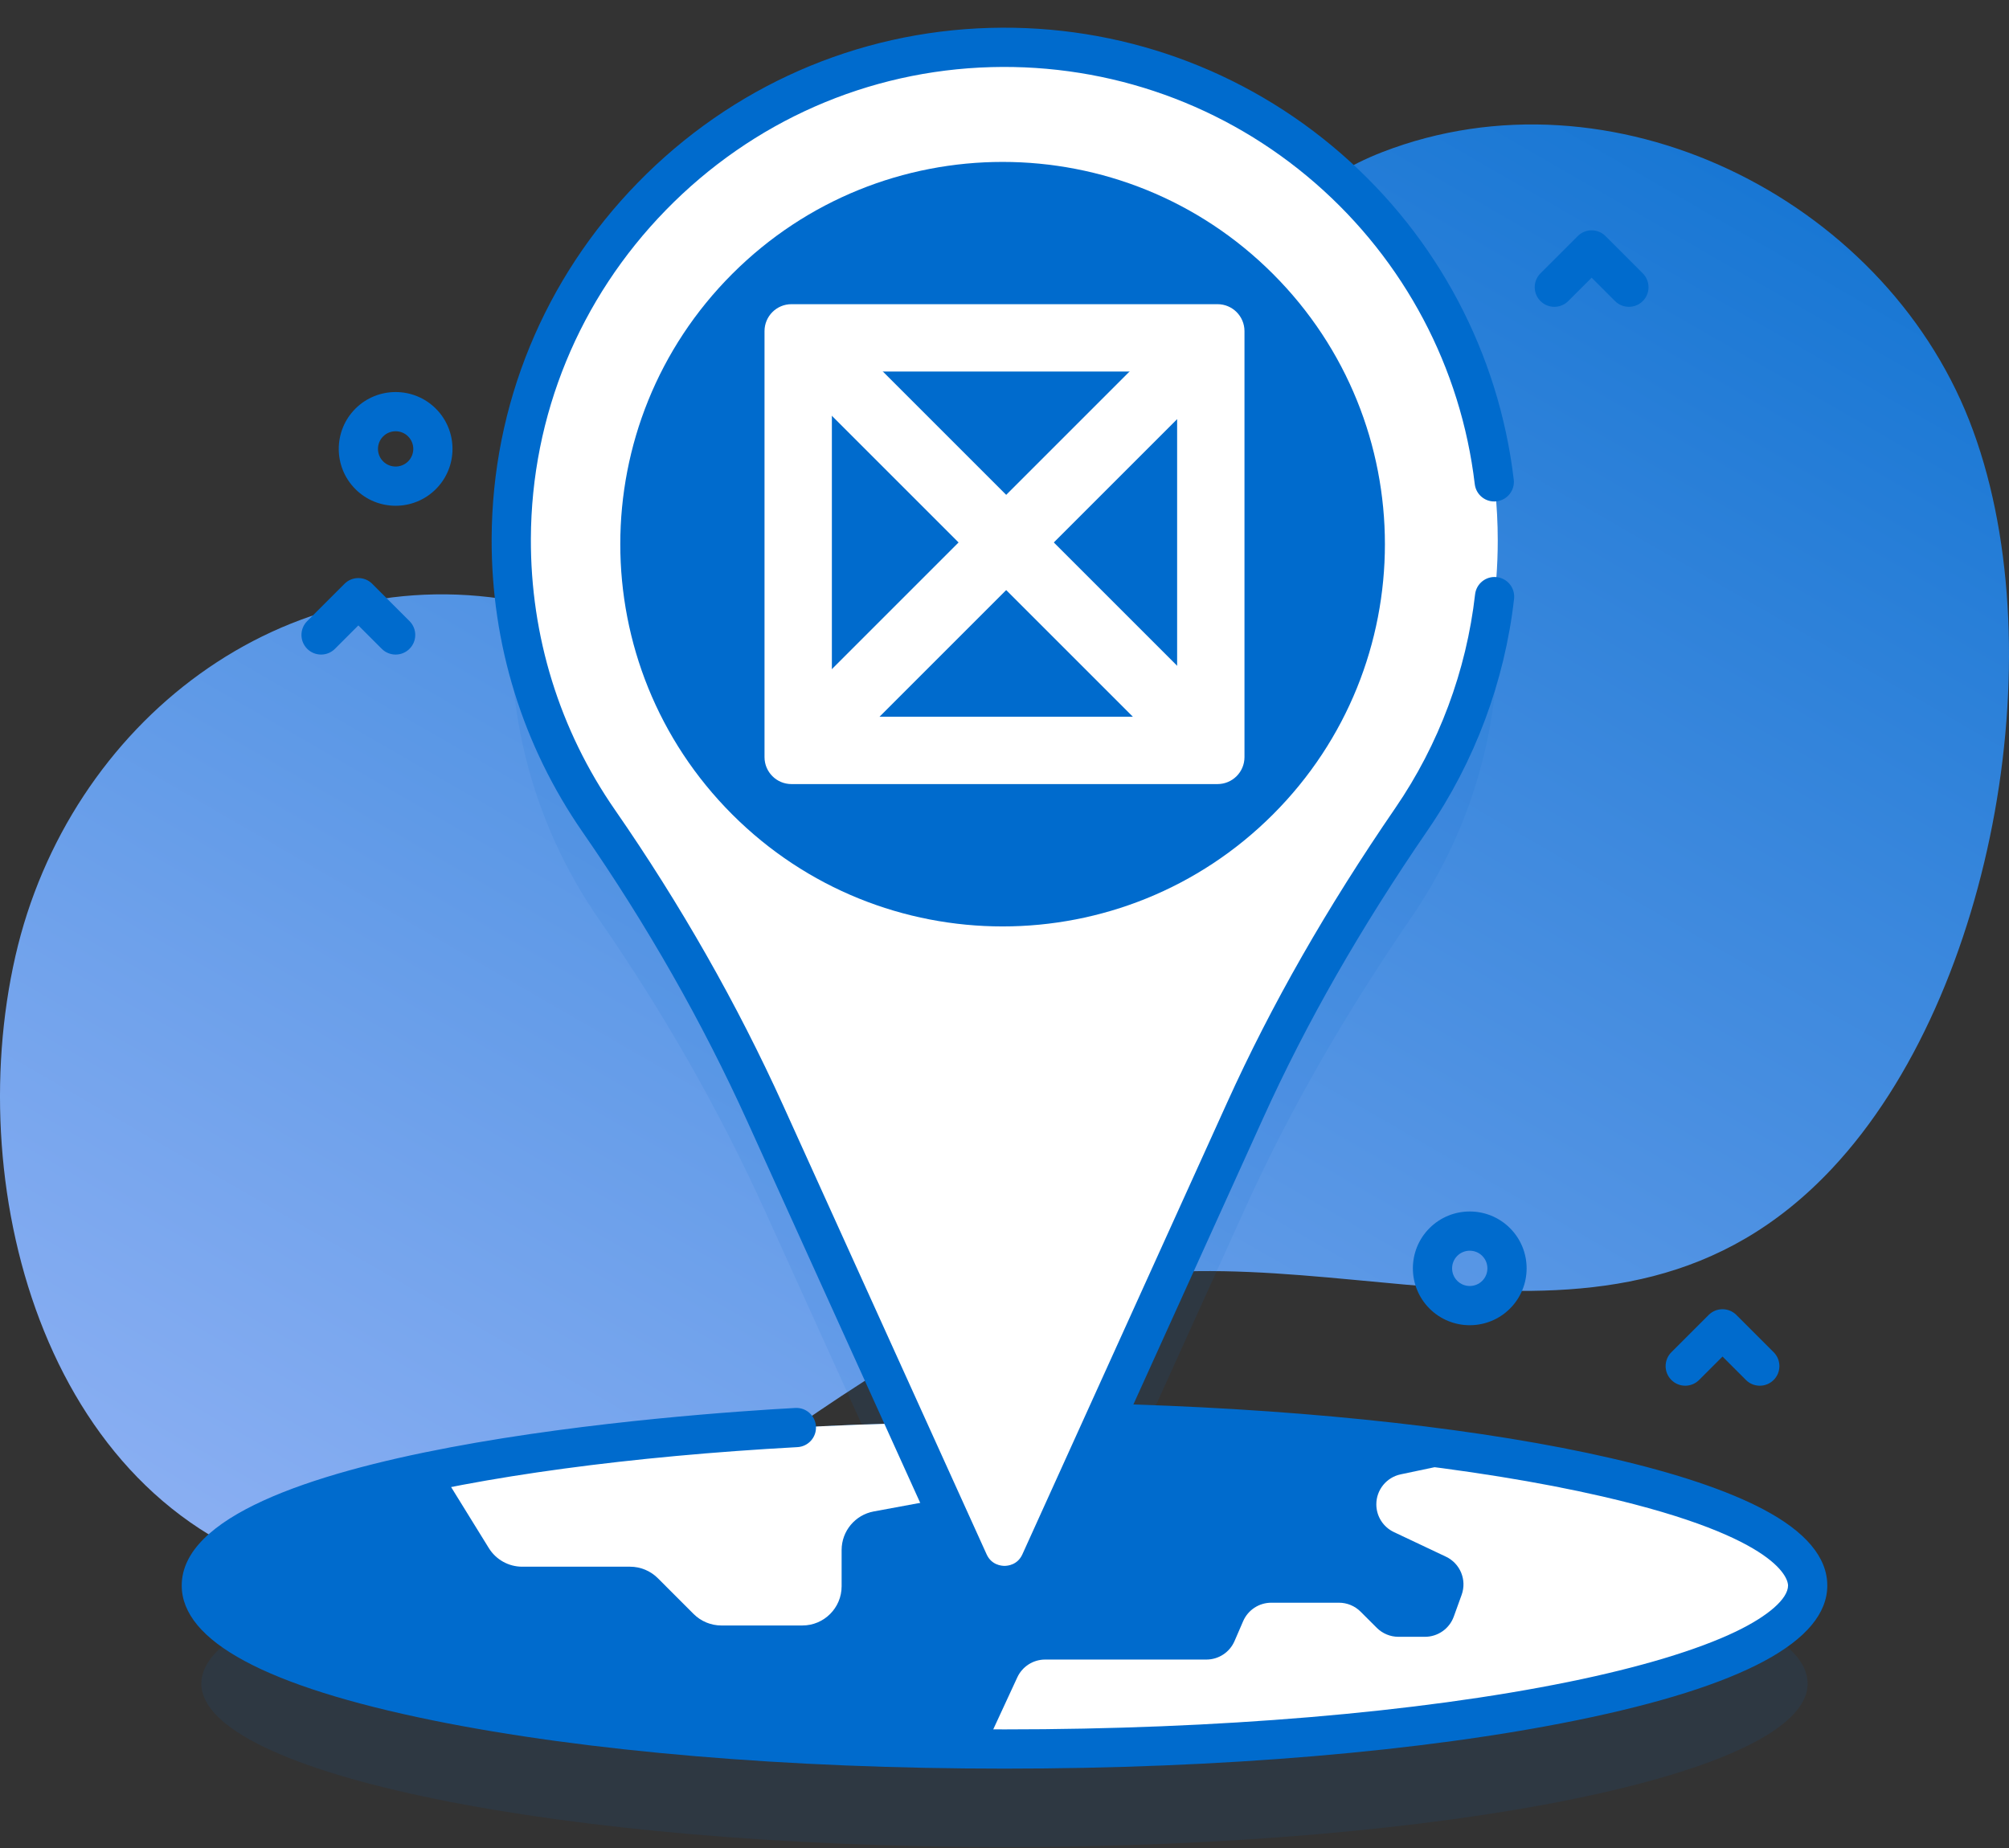 <svg width="150" height="138" viewBox="0 0 150 138" fill="none" xmlns="http://www.w3.org/2000/svg">
<rect x="0" y="0" width="150" height="138" fill="#333333" stroke="none"/>
<path d="M147.033 31.402C140.483 14.735 120.307 4.741 103.218 11.355C83.129 19.13 90.541 49.803 72.461 56.205C62.89 59.594 48.742 46.934 39.072 44.993C21.253 41.416 5.122 53.988 1.15 71.399C-2.902 89.162 3.597 112.886 23.113 117.708C46.36 123.45 58.47 102.553 77.971 96.552C97.984 90.394 120.236 104.937 136.804 87.243C149.044 74.17 153.519 47.905 147.033 31.402Z" fill="url(#paint0_linear)"/>
<path opacity="0.1" d="M82.38 113.603L92.971 90.23C96.423 82.612 100.658 75.387 105.39 68.49C109.451 62.571 111.828 55.406 111.828 47.685C111.828 26.999 94.773 10.296 73.958 10.872C54.167 11.418 38.252 27.735 38.173 47.533C38.141 55.374 40.561 62.648 44.709 68.633C49.493 75.536 53.678 82.835 57.144 90.485L67.62 113.603C37.983 114.344 15.032 119.487 15.032 125.722C15.032 132.465 41.88 137.932 75 137.932C108.119 137.932 134.967 132.465 134.967 125.722C134.967 119.487 112.017 114.344 82.38 113.603Z" fill="#006BCD"/>
<path d="M75 130.608C108.119 130.608 134.967 125.141 134.967 118.397C134.967 111.654 108.119 106.187 75 106.187C41.881 106.187 15.032 111.654 15.032 118.397C15.032 125.141 41.881 130.608 75 130.608Z" fill="#006BCD"/>
<path d="M72.782 106.195V109.034C72.782 110.446 71.774 111.658 70.386 111.915L65.236 112.868C63.847 113.125 62.839 114.336 62.839 115.749V118.453C62.839 120.071 61.527 121.383 59.909 121.383H53.86C53.083 121.383 52.338 121.074 51.788 120.525L49.116 117.852C48.567 117.303 47.821 116.994 47.044 116.994H38.99C37.975 116.994 37.032 116.468 36.498 115.604L32.856 109.711C43.195 107.63 57.234 106.309 72.782 106.195Z" fill="white"/>
<path d="M134.968 118.397C134.968 125.141 108.12 130.608 75 130.608C74.493 130.608 73.986 130.608 73.482 130.605L75.956 125.257C76.331 124.447 77.142 123.928 78.034 123.928H90.073C90.986 123.928 91.811 123.386 92.174 122.549L92.818 121.062C93.181 120.225 94.006 119.683 94.919 119.683H99.971C100.578 119.683 101.16 119.924 101.589 120.353L102.797 121.56C103.226 121.988 103.808 122.229 104.415 122.229H106.392C107.357 122.229 108.218 121.625 108.546 120.717L109.133 119.092C109.533 117.982 109.025 116.749 107.958 116.245L104.073 114.408C103.272 114.03 102.762 113.224 102.762 112.338C102.762 111.256 103.52 110.321 104.579 110.098L111.311 108.679C125.689 110.909 134.968 114.433 134.968 118.397Z" fill="white"/>
<path d="M111.828 40.361C111.828 19.675 94.773 2.972 73.958 3.547C54.167 4.094 38.252 20.411 38.173 40.209C38.141 48.05 40.561 55.324 44.709 61.309C49.493 68.212 53.678 75.511 57.145 83.161L72.332 116.677C73.371 118.971 76.629 118.971 77.669 116.677L92.972 82.906C96.424 75.287 100.659 68.063 105.39 61.166C109.451 55.247 111.828 48.082 111.828 40.361Z" fill="white"/>
<path d="M131.652 112.708C128.976 111.296 125.155 110.012 120.295 108.892C110.984 106.745 98.369 105.328 84.623 104.879L94.306 83.51C97.538 76.377 101.559 69.339 106.598 61.995C110.116 56.867 112.346 50.892 113.046 44.718C113.137 43.914 112.559 43.188 111.755 43.097C110.952 43.003 110.226 43.584 110.135 44.388C109.488 50.088 107.43 55.603 104.182 60.337C99.045 67.825 94.942 75.01 91.638 82.301L76.334 116.072C75.972 116.871 75.222 116.932 75 116.932C74.778 116.932 74.028 116.87 73.666 116.072L58.478 82.557C55.047 74.984 50.82 67.555 45.913 60.474C41.778 54.508 39.608 47.503 39.637 40.215C39.674 31.021 43.256 22.308 49.722 15.682C56.189 9.055 64.81 5.266 73.998 5.012C82.916 4.767 91.516 7.848 98.22 13.69C104.858 19.476 109.082 27.454 110.112 36.155C110.208 36.958 110.936 37.536 111.74 37.437C112.543 37.342 113.117 36.614 113.022 35.81C111.905 26.386 107.332 17.746 100.145 11.482C92.885 5.155 83.575 1.813 73.917 2.083C63.964 2.358 54.627 6.461 47.625 13.636C40.625 20.809 36.748 30.244 36.708 40.204C36.676 48.095 39.026 55.681 43.505 62.143C48.312 69.08 52.452 76.355 55.81 83.766L70.997 117.282C71.719 118.874 73.252 119.863 75 119.863C76.747 119.863 78.281 118.874 79.003 117.282L83.313 107.77C97.346 108.169 110.233 109.578 119.637 111.747C133.114 114.854 133.503 118.044 133.503 118.398C133.503 119.377 132.051 120.66 129.62 121.831C126.75 123.212 122.424 124.515 117.111 125.597C105.878 127.884 90.923 129.143 75.001 129.143C59.078 129.143 44.122 127.884 32.889 125.597C19.95 122.962 16.498 119.832 16.498 118.398C16.498 116.986 19.516 114.547 28.023 112.322C35.931 110.254 47.124 108.742 59.54 108.065C60.348 108.021 60.967 107.331 60.923 106.523C60.879 105.715 60.187 105.094 59.38 105.14C51.73 105.557 13.568 108.155 13.568 118.398C13.568 122.548 19.872 125.936 32.305 128.467C43.725 130.792 58.888 132.073 75.001 132.073C91.113 132.073 106.276 130.793 117.696 128.467C130.129 125.936 136.433 122.548 136.433 118.398C136.432 116.297 134.824 114.383 131.652 112.708Z" fill="#006BCD"/>
<path d="M95.042 60.821C106.19 49.673 106.19 31.599 95.042 20.452C83.895 9.304 65.821 9.304 54.674 20.452C43.526 31.599 43.526 49.673 54.674 60.821C65.821 71.968 83.895 71.968 95.042 60.821Z" fill="#006BCD"/>
<path d="M90.906 58.551H59.093C57.982 58.551 57.082 57.65 57.082 56.539V24.727C57.082 23.616 57.982 22.715 59.093 22.715H90.906C92.017 22.715 92.918 23.616 92.918 24.727V56.539C92.918 57.65 92.017 58.551 90.906 58.551Z" fill="white"/>
<path d="M87.889 27.744V53.522H62.111V27.744H87.889Z" fill="#006BCD"/>
<path d="M87.374 24.705L90.929 28.26L63.241 55.949L59.685 52.394L87.374 24.705Z" fill="white"/>
<path d="M60.191 29.129L63.746 25.573L91.435 53.262L87.88 56.818L60.191 29.129Z" fill="white"/>
<path d="M131.393 103.479C131.018 103.479 130.643 103.336 130.357 103.049L128.61 101.302L126.862 103.049C126.29 103.622 125.363 103.622 124.791 103.049C124.219 102.478 124.219 101.55 124.791 100.978L127.574 98.195C128.146 97.623 129.073 97.623 129.645 98.195L132.429 100.978C133.001 101.55 133.001 102.478 132.429 103.049C132.142 103.336 131.768 103.479 131.393 103.479Z" fill="#006BCD"/>
<path d="M109.737 98.961C108.65 98.961 107.562 98.547 106.734 97.719C105.077 96.062 105.077 93.367 106.734 91.711C108.39 90.054 111.085 90.055 112.741 91.711C114.398 93.367 114.398 96.062 112.741 97.719C111.913 98.547 110.825 98.961 109.737 98.961ZM109.737 93.397C109.4 93.397 109.062 93.526 108.805 93.782C108.291 94.296 108.291 95.133 108.805 95.647C109.319 96.161 110.155 96.161 110.67 95.647C111.184 95.133 111.184 94.296 110.67 93.782C110.413 93.525 110.075 93.397 109.737 93.397Z" fill="#006BCD"/>
<path d="M29.54 37.768C28.452 37.768 27.364 37.354 26.536 36.525C24.879 34.869 24.879 32.174 26.536 30.518C28.192 28.862 30.887 28.862 32.543 30.518C34.2 32.174 34.2 34.869 32.543 36.525C31.715 37.354 30.627 37.768 29.54 37.768ZM29.539 32.204C29.202 32.204 28.864 32.332 28.607 32.589C28.093 33.103 28.093 33.94 28.607 34.454C29.121 34.968 29.958 34.967 30.471 34.454C30.986 33.94 30.986 33.103 30.471 32.589C30.215 32.332 29.877 32.204 29.539 32.204Z" fill="#006BCD"/>
<path d="M29.54 48.88C29.165 48.88 28.79 48.737 28.503 48.451L26.756 46.704L25.009 48.451C24.437 49.023 23.51 49.023 22.937 48.451C22.365 47.879 22.365 46.951 22.937 46.38L25.721 43.596C26.293 43.024 27.22 43.024 27.792 43.596L30.575 46.38C31.148 46.951 31.148 47.879 30.575 48.451C30.289 48.737 29.915 48.88 29.54 48.88Z" fill="#006BCD"/>
<path d="M121.621 22.912C121.246 22.912 120.871 22.769 120.585 22.483L118.837 20.736L117.09 22.483C116.518 23.055 115.591 23.055 115.018 22.483C114.446 21.911 114.446 20.983 115.018 20.412L117.802 17.628C118.374 17.056 119.301 17.056 119.873 17.628L122.656 20.412C123.229 20.983 123.229 21.911 122.656 22.483C122.37 22.769 121.996 22.912 121.621 22.912Z" fill="#006BCD"/>
<defs>
<linearGradient id="paint0_linear" x1="170.826" y1="0.058" x2="52.943" y2="204.344" gradientUnits="userSpaceOnUse">
<stop stop-color="#006BCD"/>
<stop offset="1" stop-color="#B7C5FF"/>
</linearGradient>
</defs>
</svg>
